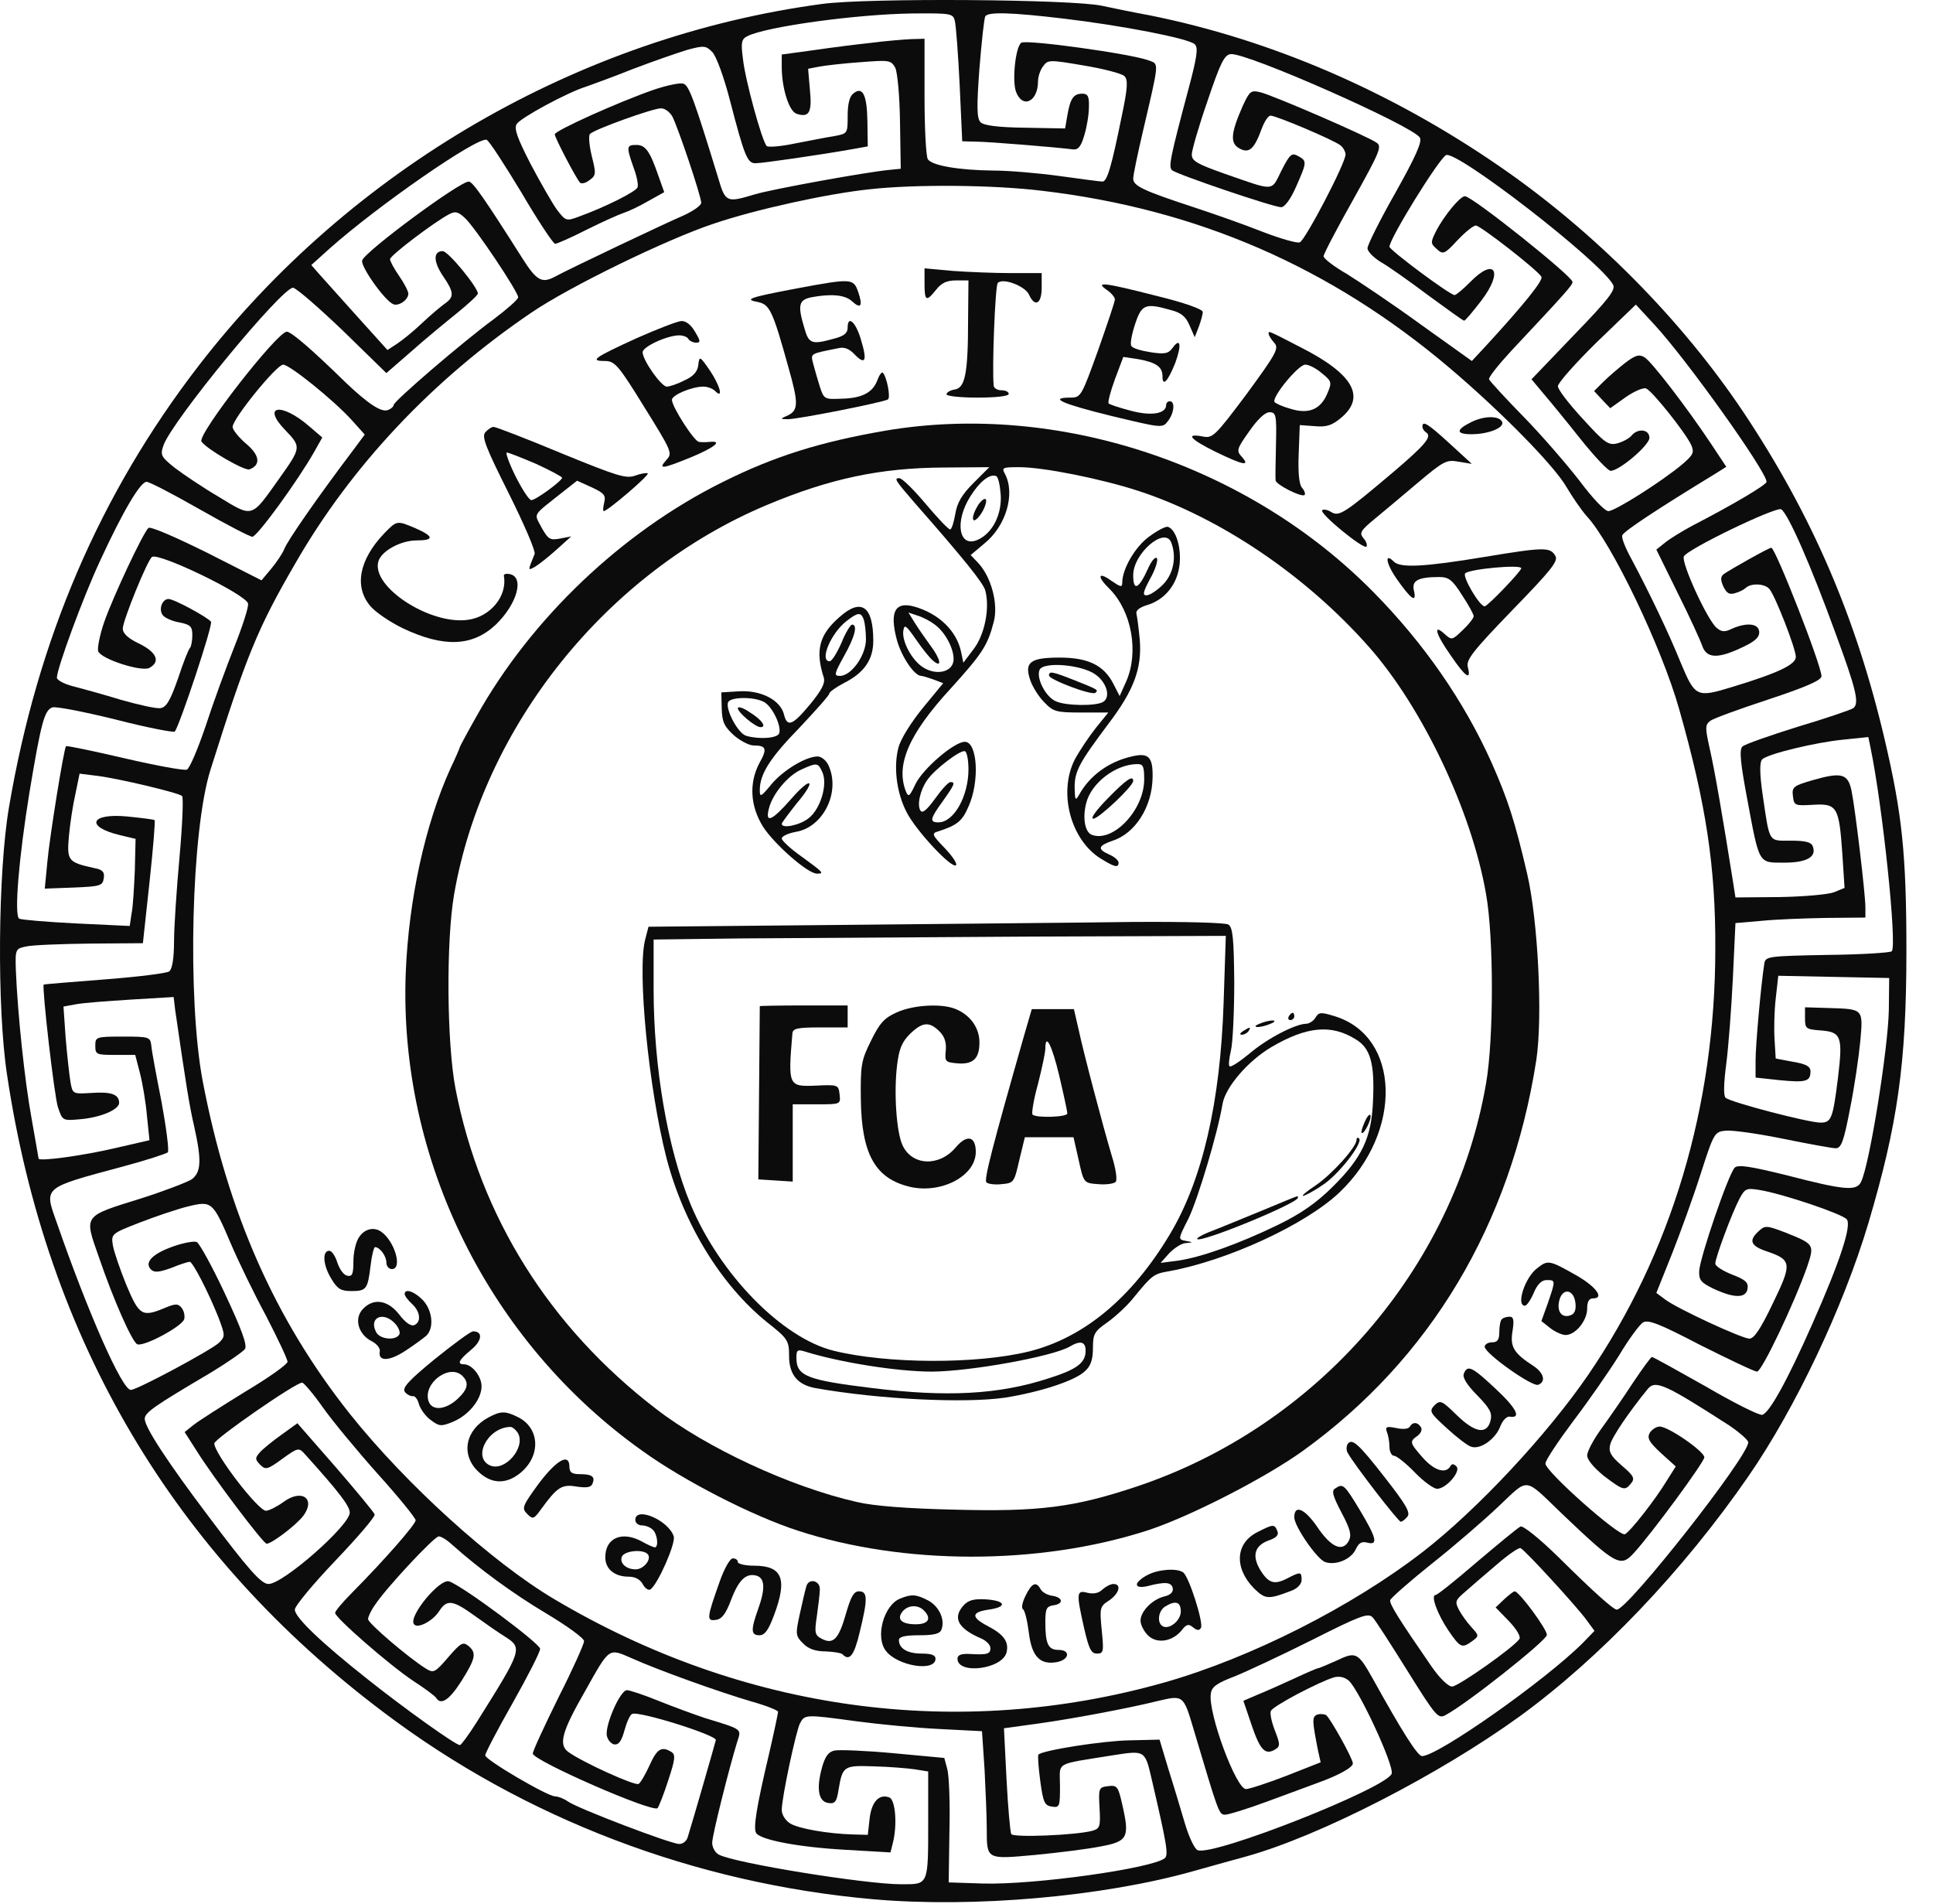 <svg width="66" height="65" viewBox="0 0 66 65" fill="none" xmlns="http://www.w3.org/2000/svg">
<path d="M28.067 0.135C19.767 1.248 11.967 5.773 6.792 12.473C3.417 16.848 1.279 21.811 0.304 27.573C-0.071 29.785 -0.108 34.423 0.242 36.698C1.592 45.723 5.917 53.048 13.092 58.448C17.904 62.086 23.729 64.298 29.817 64.835C33.242 65.135 37.654 64.748 40.754 63.873C41.379 63.698 42.179 63.473 42.554 63.373C45.067 62.673 49.129 60.586 51.879 58.598C54.629 56.598 57.479 53.611 59.704 50.386C61.292 48.086 62.929 44.648 63.792 41.761C64.792 38.386 65.092 36.323 65.092 32.448C65.092 29.148 64.942 27.773 64.354 25.261C63.367 21.048 61.854 17.561 59.529 14.073C57.404 10.898 54.429 7.898 51.192 5.673C47.454 3.098 43.367 1.348 39.254 0.523C38.704 0.423 37.979 0.273 37.629 0.198C36.604 -0.027 29.617 -0.077 28.067 0.135ZM32.604 0.723C32.642 0.885 32.717 1.873 32.767 2.91L32.854 4.823L33.304 4.835C33.754 4.835 36.154 5.035 36.617 5.098C36.804 5.123 36.904 5.023 37.017 4.635C37.104 4.36 37.179 3.923 37.179 3.66C37.192 3.285 37.142 3.198 36.954 3.198C36.654 3.198 36.542 3.36 36.442 3.948L36.367 4.385L35.004 4.36C34.079 4.348 33.592 4.285 33.479 4.173C33.354 4.035 33.342 3.685 33.442 2.335C33.517 1.41 33.604 0.61 33.642 0.56C33.729 0.398 34.529 0.423 36.317 0.635C38.317 0.873 40.579 1.31 40.792 1.51C40.917 1.623 40.879 1.923 40.567 3.085C39.954 5.385 39.892 5.698 40.017 5.81C40.167 5.948 43.479 7.073 43.742 7.073C43.867 7.073 44.067 6.798 44.254 6.373C44.629 5.523 44.629 5.498 44.317 5.323C44.104 5.21 44.042 5.26 43.754 5.823C43.392 6.548 43.554 6.535 41.792 5.923C40.879 5.598 40.692 5.498 40.692 5.273C40.692 5.135 40.929 4.31 41.229 3.448C41.667 2.148 41.804 1.873 42.017 1.848C42.529 1.773 48.242 4.298 48.479 4.698C48.567 4.835 48.329 5.36 47.642 6.585C47.117 7.51 46.692 8.36 46.692 8.473C46.692 8.585 46.892 8.785 47.129 8.935C47.379 9.073 48.104 9.585 48.754 10.073C49.404 10.548 49.954 10.948 49.992 10.948C50.029 10.948 50.292 10.636 50.579 10.261C51.342 9.26 51.042 8.76 50.192 9.635C49.954 9.873 49.717 10.073 49.667 10.073C49.504 10.073 47.442 8.535 47.442 8.423C47.442 8.148 49.079 5.498 49.367 5.298C49.692 5.085 54.654 8.923 55.079 9.723C55.167 9.898 54.917 10.223 53.742 11.435L52.292 12.948L52.679 13.411C52.904 13.673 53.479 14.373 53.954 14.973C54.442 15.585 54.904 16.073 54.992 16.073C55.292 16.073 56.317 15.198 56.317 14.948C56.317 14.648 55.917 14.611 55.704 14.873C55.617 14.973 55.404 15.085 55.217 15.136C54.917 15.21 54.792 15.123 54.042 14.298C53.579 13.798 53.192 13.298 53.192 13.185C53.192 13.073 53.792 12.398 54.517 11.685L55.854 10.398L56.479 11.073C57.592 12.273 60.317 16.098 60.317 16.448C60.317 16.548 59.204 17.21 57.779 17.948C57.454 18.123 57.042 18.373 56.867 18.511L56.554 18.761L57.292 20.261C57.704 21.085 58.067 21.886 58.117 22.035C58.254 22.46 58.617 22.498 59.379 22.148C59.892 21.923 60.067 21.773 60.067 21.585C60.067 21.285 59.654 21.235 59.142 21.46C58.892 21.585 58.779 21.573 58.617 21.436C58.304 21.186 57.404 19.223 57.492 18.998C57.579 18.761 60.642 17.285 60.817 17.386C61.054 17.535 61.829 19.298 62.679 21.636C63.379 23.535 63.492 24.011 63.279 24.173C63.192 24.235 62.342 24.523 61.379 24.811C60.417 25.11 59.567 25.41 59.492 25.485C59.379 25.598 59.429 26.061 59.654 27.261C60.079 29.535 60.029 29.448 60.929 29.448C61.692 29.448 62.042 29.248 61.892 28.886C61.842 28.748 61.642 28.698 61.142 28.698C60.367 28.698 60.429 28.798 60.179 27.098C60.079 26.398 60.079 26.011 60.167 25.923C60.354 25.735 62.017 25.335 62.954 25.248L63.792 25.16L63.867 25.523C64.279 27.511 64.779 32.285 64.592 32.473C64.542 32.523 63.554 32.586 62.392 32.598C60.392 32.636 60.279 32.648 60.242 32.886C60.129 33.586 59.942 35.673 59.942 36.198V36.785L60.754 36.873C61.654 36.961 61.817 36.923 61.817 36.573C61.817 36.41 61.679 36.323 61.229 36.248L60.629 36.136L60.592 35.511C60.567 35.16 60.579 34.535 60.629 34.098L60.717 33.31L62.604 33.348L64.504 33.386L64.492 34.473C64.467 35.81 63.829 39.785 63.542 40.348C63.392 40.66 62.992 40.636 61.067 40.136C59.754 39.81 59.342 39.748 59.229 39.861C59.017 40.073 58.042 42.923 58.017 43.386C58.004 43.698 58.079 43.785 58.492 43.986C59.204 44.323 59.617 44.323 59.667 43.998C59.704 43.773 59.592 43.685 59.142 43.511C58.829 43.386 58.567 43.223 58.567 43.136C58.567 42.935 59.129 41.423 59.392 40.923C59.579 40.573 59.629 40.548 60.079 40.623C60.854 40.748 62.892 41.435 63.054 41.623C63.229 41.823 62.842 43.023 61.879 45.198C61.017 47.148 60.404 48.248 60.167 48.298C60.067 48.323 59.192 47.886 58.229 47.323C57.254 46.773 56.442 46.323 56.404 46.323C56.367 46.323 56.067 46.736 55.742 47.223C55.417 47.723 54.929 48.423 54.667 48.785C54.404 49.148 54.192 49.548 54.192 49.685C54.192 49.836 54.429 50.111 54.767 50.386C55.429 50.886 55.479 50.898 55.692 50.636C55.829 50.473 55.779 50.373 55.379 50.035C54.992 49.698 54.917 49.56 54.979 49.31C55.042 49.048 55.642 48.173 56.254 47.423C56.517 47.098 56.829 47.236 59.042 48.66C59.392 48.898 59.692 49.16 59.692 49.236C59.692 49.723 55.579 54.948 55.204 54.948C55.092 54.948 54.454 54.386 53.229 53.173C52.567 52.523 52.004 52.073 51.917 52.111C51.829 52.148 51.167 52.698 50.442 53.31C49.717 53.935 49.079 54.448 49.017 54.448C48.842 54.448 49.067 55.086 49.454 55.66C49.867 56.261 49.917 56.273 50.267 56.023C50.504 55.848 50.504 55.836 50.242 55.548C50.092 55.386 49.904 55.123 49.817 54.961C49.667 54.673 49.692 54.623 50.029 54.336C50.242 54.148 50.717 53.736 51.104 53.41C51.492 53.073 51.854 52.823 51.917 52.848C52.067 52.91 53.854 54.861 54.167 55.298L54.442 55.673L54.042 56.086C52.754 57.373 49.092 59.948 48.554 59.948C48.404 59.948 47.879 59.123 46.854 57.273C46.367 56.41 46.292 56.373 45.642 56.685C45.329 56.823 45.042 56.948 45.004 56.948C44.967 56.948 44.592 57.111 44.167 57.31C43.729 57.511 43.167 57.761 42.917 57.861L42.454 58.06L42.742 58.91C43.029 59.748 43.204 59.935 43.554 59.711C43.717 59.611 43.704 59.523 43.529 59.073C43.417 58.785 43.354 58.486 43.392 58.41C43.442 58.248 45.017 57.423 45.542 57.261C45.729 57.211 45.904 57.248 46.054 57.373C46.417 57.711 47.604 60.273 47.517 60.548C47.354 61.035 41.442 63.373 40.892 63.16C40.792 63.123 40.592 62.711 40.454 62.236C40.317 61.773 40.067 60.935 39.892 60.386L39.592 59.386L38.567 59.41C37.679 59.423 35.592 59.748 35.454 59.898C35.429 59.923 35.454 60.323 35.517 60.785C35.617 61.535 35.667 61.636 35.917 61.673C36.179 61.711 36.192 61.673 36.192 60.973C36.192 60.123 35.967 60.248 37.979 59.923C39.104 59.748 39.092 59.736 39.329 60.761C39.842 62.973 39.904 63.323 39.767 63.435C39.329 63.785 35.304 64.348 33.567 64.298L32.392 64.26L32.417 62.511C32.442 61.548 32.404 60.586 32.342 60.386L32.242 60.011L30.492 59.848C29.542 59.761 28.629 59.723 28.479 59.761C28.279 59.81 28.167 59.973 28.067 60.336C27.867 61.06 27.942 61.498 28.279 61.548C28.504 61.586 28.567 61.511 28.629 61.111C28.767 60.285 28.804 60.261 29.829 60.298C30.342 60.31 30.967 60.361 31.229 60.398L31.692 60.473V62.111C31.692 64.385 31.717 64.323 30.767 64.323C29.554 64.323 25.067 63.598 24.542 63.31C24.417 63.248 24.317 63.06 24.317 62.91C24.317 62.648 24.892 60.373 25.167 59.473C25.317 59.011 25.379 59.048 24.067 58.648C23.692 58.523 22.979 58.261 22.479 58.06C21.992 57.861 21.504 57.698 21.404 57.698C21.179 57.698 20.667 58.861 20.717 59.236C20.742 59.386 20.854 59.523 20.967 59.548C21.117 59.573 21.217 59.448 21.317 59.086C21.392 58.81 21.504 58.548 21.579 58.511C21.767 58.386 24.442 59.223 24.442 59.398C24.442 59.423 23.667 62.123 23.479 62.723C23.442 62.848 23.317 62.948 23.192 62.948C22.904 62.948 19.729 61.736 19.392 61.498C19.254 61.398 19.054 61.323 18.954 61.323C18.692 61.323 16.567 60.073 16.567 59.923C16.567 59.848 16.992 59.035 17.504 58.136C18.017 57.223 18.442 56.398 18.442 56.285C18.442 56.111 15.829 54.16 15.342 53.986C15.029 53.861 13.954 55.16 14.129 55.435C14.229 55.623 14.779 55.348 15.004 54.986C15.267 54.586 15.467 54.623 16.229 55.173C16.592 55.435 17.042 55.748 17.229 55.861C17.854 56.261 17.842 56.298 16.279 58.785C16.004 59.223 15.742 59.573 15.704 59.573C15.554 59.573 13.792 58.31 12.567 57.336C10.967 56.073 10.067 55.211 10.067 54.948C10.067 54.823 10.692 54.073 11.454 53.273C12.217 52.473 12.817 51.773 12.792 51.698C12.779 51.636 12.167 50.898 11.454 50.073L10.154 48.586L9.617 48.973C9.317 49.185 8.979 49.461 8.879 49.573C8.704 49.773 8.704 49.81 8.879 49.998C9.067 50.185 9.129 50.173 9.642 49.798C10.179 49.41 10.204 49.41 10.417 49.648C11.567 50.923 11.942 51.41 11.942 51.636C11.942 52.073 9.667 54.073 9.167 54.073C8.917 54.073 8.467 53.56 7.117 51.761C5.729 49.923 4.942 48.723 4.942 48.435C4.942 48.223 5.242 48.011 7.192 46.861C7.767 46.511 8.292 46.148 8.367 46.048C8.442 45.91 8.254 45.386 7.679 44.16C7.242 43.223 6.804 42.435 6.717 42.398C6.629 42.361 6.267 42.423 5.917 42.548C5.204 42.798 4.917 43.098 5.154 43.336C5.267 43.448 5.429 43.435 5.842 43.285C6.142 43.16 6.429 43.073 6.479 43.073C6.579 43.073 7.104 44.086 7.454 44.961C7.692 45.586 7.692 45.623 7.479 45.836C7.217 46.086 4.679 47.448 4.467 47.448C4.167 47.448 3.004 44.81 1.929 41.711C1.504 40.511 1.454 40.56 4.192 39.823C4.979 39.611 5.679 39.386 5.729 39.336C5.779 39.285 5.679 38.511 5.517 37.623C5.342 36.736 5.179 35.873 5.167 35.698C5.129 35.398 5.104 35.386 4.192 35.386C3.279 35.386 3.254 35.398 3.254 35.698C3.254 35.998 3.292 36.011 3.929 36.011H4.617L4.779 36.636C4.867 36.973 4.979 37.636 5.017 38.086L5.104 38.923L3.967 39.185C2.854 39.448 1.317 39.66 1.317 39.548C1.317 39.523 1.204 38.91 1.079 38.185C0.842 36.898 0.604 34.623 0.542 33.136C0.517 32.398 0.529 32.386 0.892 32.31C1.092 32.261 2.067 32.223 3.067 32.211L4.879 32.198L5.104 30.123C5.229 28.973 5.304 28.023 5.279 27.998C5.254 27.973 4.842 27.923 4.354 27.873C3.079 27.748 2.892 28.223 4.104 28.511L4.629 28.636L4.604 29.698C4.579 30.285 4.542 30.948 4.492 31.186L4.429 31.61L2.592 31.523C1.592 31.473 0.717 31.398 0.654 31.36C0.479 31.248 0.642 29.298 1.004 27.061C1.404 24.66 1.517 24.235 1.792 24.148C1.904 24.11 2.879 24.298 3.942 24.561C5.004 24.835 5.917 25.011 5.967 24.973C6.117 24.811 7.279 21.335 7.204 21.223C7.092 21.073 5.942 20.448 5.754 20.448C5.529 20.448 5.404 20.823 5.567 21.011C5.642 21.098 5.892 21.21 6.129 21.248C6.504 21.323 6.567 21.386 6.567 21.686C6.567 21.873 6.529 22.061 6.492 22.11C6.442 22.148 6.254 22.623 6.079 23.16C5.817 23.91 5.679 24.148 5.479 24.173C5.342 24.198 4.729 24.061 4.117 23.886C3.504 23.698 2.767 23.498 2.479 23.423C2.179 23.348 1.942 23.21 1.942 23.136C1.942 22.823 2.829 20.41 3.404 19.173C4.192 17.46 4.792 16.448 5.004 16.448C5.104 16.448 5.917 16.873 6.817 17.386C7.717 17.898 8.529 18.323 8.617 18.323C8.779 18.323 10.179 16.398 10.729 15.423L11.004 14.935L10.567 14.56C9.604 13.723 8.917 13.835 9.742 14.685C10.292 15.261 10.292 15.273 9.517 16.36C8.567 17.698 8.642 17.673 7.467 16.96C6.917 16.636 6.229 16.173 5.954 15.96C5.504 15.598 5.467 15.536 5.579 15.21C5.867 14.373 9.617 9.823 10.004 9.823C10.104 9.823 10.854 10.473 11.692 11.273L13.192 12.736L14.042 11.998C14.504 11.585 15.204 11.011 15.592 10.698C15.979 10.386 16.304 10.085 16.317 10.023C16.317 9.81 15.304 8.573 15.117 8.573C14.792 8.573 14.792 8.923 15.117 9.41C15.504 9.973 15.517 10.136 15.192 10.361C15.054 10.46 14.692 10.761 14.404 11.036C14.117 11.31 13.729 11.623 13.554 11.736L13.229 11.948L12.192 10.798C11.617 10.161 11.029 9.498 10.892 9.348L10.629 9.048L11.254 8.485C12.879 7.035 16.304 4.66 16.617 4.773C16.704 4.81 17.229 5.623 17.804 6.573C18.367 7.535 18.892 8.323 18.954 8.323C19.017 8.323 19.504 8.11 20.042 7.835C20.567 7.573 21.129 7.323 21.279 7.273C21.442 7.223 21.817 7.048 22.117 6.873L22.679 6.56L22.492 6.035C22.192 5.16 22.042 4.948 21.729 4.948C21.392 4.948 21.379 4.998 21.629 5.71C21.742 6.01 21.804 6.31 21.767 6.398C21.704 6.548 20.654 7.073 19.792 7.385C19.329 7.56 19.317 7.548 19.017 7.16C18.854 6.935 18.454 6.235 18.117 5.598C17.667 4.723 17.542 4.385 17.642 4.235C17.767 4.023 19.392 3.148 20.004 2.96C20.217 2.885 20.942 2.623 21.629 2.348C22.317 2.085 23.154 1.798 23.479 1.698C24.042 1.548 24.104 1.56 24.317 1.773C24.454 1.91 24.717 2.623 24.929 3.448C25.417 5.323 25.517 5.573 25.792 5.573C26.029 5.573 28.017 5.285 29.067 5.098L29.629 4.998L29.617 4.16C29.604 3.235 29.454 2.923 29.129 3.198C29.004 3.298 28.942 3.56 28.942 3.96C28.942 4.56 28.942 4.56 28.479 4.648C28.217 4.685 27.617 4.81 27.142 4.898C26.667 4.998 26.229 5.035 26.179 4.985C26.017 4.823 25.442 2.723 25.367 2.01C25.292 1.448 25.317 1.335 25.517 1.235C26.154 0.91 29.242 0.485 31.142 0.46C32.492 0.448 32.542 0.46 32.604 0.723Z" fill="#0C0C0C"/>
<path d="M29.755 1.461C29.279 1.511 28.392 1.623 27.792 1.711L26.692 1.861V2.286C26.692 3.011 26.942 3.811 27.204 3.886C27.63 4.023 27.73 3.836 27.654 3.073L27.592 2.348L27.98 2.273C28.18 2.236 28.817 2.161 29.38 2.123C30.355 2.048 30.417 2.048 30.567 2.311C30.642 2.473 30.717 3.248 30.73 4.173L30.755 5.761L30.38 5.798C29.579 5.873 26.342 6.461 25.767 6.636C24.817 6.923 24.767 6.911 24.529 6.098C23.717 3.448 23.529 2.923 23.342 2.861C23.242 2.811 22.779 2.911 22.329 3.061C21.105 3.486 18.942 4.461 18.942 4.586C18.942 4.698 19.667 6.086 19.805 6.236C19.855 6.286 20.005 6.248 20.13 6.148C20.355 5.986 20.355 5.923 20.204 5.323C20.117 4.961 20.092 4.636 20.142 4.573C20.305 4.411 22.292 3.698 22.567 3.698C22.704 3.698 22.867 3.823 22.954 3.973C23.142 4.323 23.942 6.698 23.942 6.923C23.942 7.011 23.68 7.198 23.355 7.348C22.792 7.586 19.392 9.198 18.917 9.461C18.505 9.673 18.317 9.573 17.855 8.848C16.555 6.798 16.142 6.198 16.005 6.198C15.692 6.198 12.492 8.561 12.367 8.886C12.292 9.073 13.13 10.261 13.43 10.386C13.617 10.46 13.942 10.236 13.942 10.023C13.942 9.948 13.805 9.673 13.63 9.423C13.454 9.173 13.317 8.911 13.317 8.848C13.317 8.723 14.805 7.598 15.317 7.323C15.542 7.198 15.642 7.223 15.88 7.448C16.23 7.773 17.692 9.961 17.692 10.148C17.692 10.223 17.317 10.548 16.855 10.898C15.829 11.648 13.442 13.698 13.442 13.823C13.442 13.873 13.354 13.96 13.242 13.998C13.017 14.085 12.555 13.773 11.805 13.06C10.63 11.911 9.942 11.323 9.792 11.323C9.467 11.323 6.729 14.835 6.879 15.073C7.042 15.323 8.354 16.085 8.517 16.023C8.917 15.873 8.867 15.536 8.404 15.148C8.154 14.935 7.942 14.673 7.942 14.573C7.942 14.298 9.442 12.448 9.667 12.448C9.892 12.448 11.392 13.661 12.005 14.335L12.454 14.835L12.017 15.423C10.892 16.91 9.792 18.485 9.704 18.748C9.642 18.898 9.442 19.198 9.254 19.423L8.929 19.811L7.054 18.86C5.967 18.323 5.129 17.96 5.067 18.023C4.867 18.223 3.867 20.36 3.567 21.21C3.404 21.673 3.317 22.136 3.354 22.235C3.454 22.498 4.842 22.948 5.104 22.798C5.492 22.585 5.342 22.261 4.754 21.973C4.379 21.798 4.192 21.623 4.192 21.46C4.192 21.186 5.042 19.098 5.192 19.011C5.429 18.86 8.367 20.273 8.467 20.598C8.504 20.686 8.292 21.348 8.004 22.073C7.717 22.798 7.267 24.023 7.017 24.798C6.754 25.573 6.467 26.248 6.379 26.273C6.292 26.311 5.329 26.136 4.254 25.886C3.179 25.636 2.279 25.448 2.254 25.473C2.179 25.561 1.692 28.585 1.617 29.423L1.529 30.335L2.517 30.298C3.429 30.261 3.504 30.235 3.542 29.985C3.579 29.773 3.504 29.686 3.229 29.636C2.317 29.436 2.279 29.386 2.354 28.535C2.392 28.11 2.492 27.46 2.579 27.085L2.717 26.41L3.317 26.485C4.042 26.573 6.092 27.061 6.217 27.173C6.267 27.223 6.229 28.16 6.129 29.261C6.029 30.36 5.942 31.66 5.942 32.148C5.942 32.711 5.879 33.086 5.779 33.16C5.704 33.223 4.704 33.348 3.567 33.435C2.429 33.523 1.504 33.598 1.492 33.611C1.429 33.711 1.854 37.435 1.979 37.798C2.129 38.248 2.142 38.261 2.692 38.211C3.404 38.16 4.067 37.886 4.067 37.648C4.067 37.361 3.804 37.261 3.117 37.31C2.479 37.348 2.479 37.348 2.404 36.923C2.367 36.698 2.292 36.023 2.242 35.435L2.167 34.361L2.579 34.285C2.817 34.236 3.667 34.173 4.467 34.123L5.929 34.035L5.979 34.461C6.354 37.048 6.467 37.748 6.629 38.448C6.892 39.623 6.867 40.023 6.542 40.261C6.379 40.361 5.604 40.66 4.817 40.91C2.817 41.535 2.867 41.461 3.379 42.923C3.879 44.386 4.492 45.761 4.679 45.886C4.879 45.998 6.242 45.273 6.292 45.023C6.317 44.898 6.279 44.736 6.192 44.636C6.079 44.498 5.992 44.498 5.629 44.648C4.854 44.973 4.754 44.91 4.317 43.873C4.104 43.348 3.892 42.736 3.854 42.511C3.792 42.123 3.804 42.111 4.767 41.736C5.317 41.523 6.054 41.273 6.417 41.185C7.229 40.986 7.267 41.011 7.879 42.448C8.129 43.035 8.667 44.148 9.079 44.91C9.479 45.685 9.817 46.398 9.817 46.486C9.817 46.573 9.167 47.035 8.367 47.511C7.579 47.998 6.792 48.498 6.617 48.636L6.304 48.886L6.704 49.511C7.279 50.435 8.992 52.698 9.104 52.698C9.279 52.698 10.117 52.06 10.354 51.748C10.792 51.16 10.305 50.81 9.679 51.273C9.454 51.435 9.179 51.573 9.079 51.573C8.804 51.56 7.317 49.623 7.317 49.273C7.317 49.123 10.092 47.198 10.317 47.198C10.367 47.198 10.692 47.573 11.017 48.035C11.342 48.498 12.192 49.523 12.905 50.323C13.617 51.111 14.192 51.823 14.192 51.898C14.192 52.035 13.142 53.236 12.042 54.348C11.704 54.685 11.442 54.998 11.442 55.06C11.442 55.223 13.305 56.848 14.117 57.386C14.505 57.636 14.854 57.898 14.892 57.961C15.055 58.223 15.342 58.035 15.755 57.386C16.242 56.611 16.279 56.423 15.992 56.185C15.805 56.035 15.729 56.086 15.305 56.573C14.854 57.098 14.805 57.123 14.542 56.961C13.942 56.586 12.567 55.41 12.567 55.273C12.567 55.198 12.667 54.973 12.805 54.785C13.18 54.211 14.829 52.448 14.979 52.448C15.067 52.448 15.267 52.573 15.442 52.736C16.367 53.56 17.492 54.386 18.642 55.073C19.355 55.498 19.942 55.923 19.942 56.023C19.942 56.123 19.555 56.986 19.067 57.948C18.592 58.91 18.192 59.773 18.192 59.861C18.192 60.098 22.305 61.898 22.454 61.723C22.492 61.673 22.667 61.248 22.817 60.773C23.055 60.06 23.067 59.898 22.93 59.81C22.592 59.598 22.43 59.698 22.18 60.261C22.042 60.56 21.88 60.848 21.805 60.898C21.68 60.973 19.842 60.136 19.392 59.798C19.067 59.548 19.192 59.098 19.967 57.748C20.829 56.211 20.767 56.261 21.579 56.611C22.467 57.011 24.517 57.748 25.667 58.086C26.154 58.223 26.567 58.386 26.567 58.435C26.567 58.473 26.43 59.136 26.255 59.886C25.817 61.736 25.717 62.41 25.817 62.573C25.967 62.81 27.279 63.06 28.892 63.148L30.404 63.236L30.48 62.935C30.642 62.323 30.579 61.448 30.367 61.361C30.017 61.223 29.755 61.511 29.692 62.086L29.63 62.636L29.13 62.623C28.255 62.598 27.267 62.423 26.98 62.248C26.817 62.148 26.692 61.948 26.692 61.785C26.692 61.361 27.18 59.086 27.317 58.823C27.48 58.523 27.505 58.523 29.255 58.761C30.005 58.861 31.279 58.986 32.08 59.023L33.529 59.098L33.617 60.41C33.654 61.148 33.692 62.048 33.692 62.435C33.692 63.486 33.679 63.473 35.33 63.323C36.117 63.248 37.117 63.123 37.567 63.035C38.505 62.861 38.58 62.736 38.317 61.598C38.179 60.986 38.142 60.935 37.842 60.973C37.517 61.011 37.505 61.035 37.542 61.711C37.58 62.361 37.554 62.423 37.292 62.498C36.742 62.648 34.605 62.736 34.529 62.611C34.492 62.548 34.417 61.711 34.367 60.748L34.279 58.998L35.455 58.836C36.63 58.673 38.554 58.31 39.505 58.073C40.404 57.861 40.404 57.848 40.755 59.035C41.605 61.886 41.617 61.948 41.83 61.948C41.942 61.948 42.592 61.748 43.267 61.498C43.955 61.248 44.717 60.961 44.992 60.861C45.692 60.611 46.192 60.336 46.192 60.198C46.192 60.035 45.417 58.648 45.279 58.548C45.205 58.511 45.067 58.498 44.967 58.535C44.792 58.611 44.804 58.748 45.005 59.773L45.092 60.16L43.917 60.623C43.267 60.873 42.654 61.073 42.542 61.073C42.205 61.073 41.242 58.473 41.342 57.823C41.367 57.586 41.542 57.461 42.13 57.236C42.542 57.073 43.742 56.511 44.792 55.986C46.429 55.16 46.717 55.048 46.867 55.211C46.955 55.298 47.492 56.136 48.054 57.035C49.029 58.598 49.105 58.685 49.355 58.548C50.054 58.185 52.817 55.998 52.817 55.81C52.817 55.611 51.867 54.323 51.717 54.323C51.679 54.323 51.517 54.448 51.355 54.598L51.067 54.873L51.517 55.336C51.779 55.611 51.929 55.861 51.88 55.948C51.705 56.223 49.792 57.573 49.58 57.573C49.442 57.573 49.142 57.273 48.867 56.873C47.73 55.223 47.442 54.761 47.467 54.623C47.492 54.548 48.13 53.986 48.88 53.386C49.642 52.785 50.667 51.898 51.167 51.423C52.217 50.435 52.017 50.41 53.317 51.66C55.179 53.435 55.33 53.511 55.779 53.023C56.38 52.373 58.192 49.91 58.192 49.748C58.192 49.548 56.967 48.698 56.667 48.698C56.554 48.698 56.404 48.798 56.33 48.91C56.23 49.098 56.304 49.223 56.705 49.598L57.217 50.06L56.917 50.535C56.517 51.198 55.654 52.298 55.48 52.373C55.279 52.461 52.755 50.223 52.767 49.961C52.767 49.848 53.205 49.198 53.717 48.511C54.242 47.823 54.942 46.81 55.279 46.273C55.605 45.723 55.98 45.223 56.092 45.148C56.267 45.035 56.654 45.185 58.067 45.923C59.042 46.41 59.904 46.823 59.992 46.823C60.154 46.823 61.255 44.511 61.705 43.236C61.955 42.486 61.955 42.473 60.955 42.073C60.33 41.836 60.267 41.823 60.054 42.023C59.692 42.348 59.767 42.535 60.342 42.723C61.179 43.011 61.192 43.136 60.529 44.498C60.117 45.361 59.892 45.698 59.73 45.698C59.455 45.685 57.267 44.673 56.855 44.361L56.554 44.136L57.08 42.823C57.367 42.098 57.817 40.861 58.067 40.073C58.517 38.673 58.542 38.636 58.917 38.598C59.13 38.573 60.017 38.698 60.88 38.873C61.742 39.048 62.554 39.198 62.679 39.198C62.867 39.198 62.955 38.961 63.167 37.848C63.317 37.111 63.467 36.073 63.517 35.548C63.617 34.423 63.63 34.448 62.417 34.41L61.63 34.386V34.761C61.63 35.111 61.667 35.136 62.13 35.173C62.867 35.223 62.929 35.361 62.755 36.798C62.58 38.198 62.529 38.323 62.154 38.323C61.755 38.323 59.067 37.623 58.917 37.473C58.842 37.398 58.855 36.973 58.942 36.31C59.017 35.736 59.117 34.41 59.167 33.386L59.255 31.511L60.13 31.436C60.617 31.386 61.605 31.348 62.355 31.335L63.692 31.323V30.973C63.692 30.523 63.342 27.585 63.217 26.985C63.092 26.41 62.88 26.348 61.88 26.636C61.23 26.823 61.179 26.873 61.217 27.173C61.255 27.498 61.279 27.511 61.904 27.473C62.73 27.423 62.792 27.548 62.904 29.136L62.98 30.311L62.617 30.46C62.417 30.535 61.58 30.61 60.755 30.623L59.255 30.636L59.167 30.073C58.83 27.948 58.542 26.273 58.38 25.573C58.217 24.835 58.217 24.748 58.392 24.61C58.505 24.523 59.404 24.198 60.392 23.873C61.642 23.46 62.192 23.223 62.192 23.085C62.192 22.71 60.617 18.698 60.48 18.698C60.392 18.698 59.067 19.448 58.855 19.598C58.742 19.686 58.742 19.798 58.842 20.023C58.955 20.248 59.042 20.311 59.242 20.248C59.392 20.21 59.554 20.123 59.617 20.061C59.804 19.898 60.267 19.923 60.417 20.11C60.617 20.348 61.317 22.148 61.317 22.423C61.317 22.686 60.717 22.973 59.154 23.448C57.929 23.823 57.88 23.798 57.392 22.636C56.967 21.585 56.304 20.21 55.705 19.085C55.505 18.723 55.355 18.36 55.392 18.273C55.442 18.136 56.554 17.398 58.605 16.148L58.942 15.935L58.429 15.161C57.58 13.886 56.404 12.361 56.154 12.198C55.967 12.085 55.842 12.123 55.492 12.386C55.255 12.573 54.917 12.861 54.742 13.036L54.429 13.348L54.705 13.648L54.98 13.935L55.505 13.56C55.792 13.361 56.105 13.223 56.205 13.261C56.417 13.348 57.542 14.761 57.742 15.185C57.855 15.448 57.817 15.523 57.442 15.848C56.742 16.436 55.142 17.448 54.917 17.448C54.792 17.448 54.367 16.998 53.929 16.41C53.492 15.848 52.642 14.861 52.017 14.223C51.392 13.585 50.867 13.011 50.842 12.948C50.817 12.886 51.154 12.46 51.592 11.986C53.467 9.986 53.692 9.736 53.692 9.623C53.679 9.423 50.267 6.698 50.017 6.698C49.855 6.698 49.304 7.361 49.029 7.898C48.842 8.273 48.842 8.311 49.054 8.498C49.267 8.698 49.317 8.686 49.767 8.198C50.029 7.923 50.304 7.698 50.392 7.698C50.542 7.698 52.492 9.211 52.63 9.448C52.705 9.561 52.029 10.398 50.755 11.786L50.255 12.323L48.505 11.073C47.542 10.373 46.404 9.611 45.98 9.348C45.542 9.098 45.192 8.823 45.192 8.748C45.192 8.673 45.642 7.811 46.205 6.811C47.105 5.198 47.192 4.998 47.005 4.873C46.717 4.661 43.455 3.248 43.029 3.148C42.705 3.073 42.667 3.111 42.429 3.623C42.017 4.561 41.992 4.898 42.33 5.073C42.654 5.248 42.83 5.086 43.092 4.361C43.179 4.136 43.304 3.948 43.38 3.948C43.58 3.948 45.554 4.786 45.767 4.961C45.867 5.036 45.942 5.186 45.942 5.273C45.942 5.573 44.567 8.198 44.38 8.273C44.292 8.311 43.717 8.148 43.105 7.911C42.505 7.673 41.442 7.298 40.755 7.073C39.042 6.511 38.692 6.348 38.692 6.098C38.692 5.973 38.842 5.261 39.017 4.511C39.592 2.048 39.58 2.198 39.217 2.061C38.617 1.836 35.017 1.336 34.867 1.461C34.667 1.623 34.554 2.773 34.692 3.136C34.917 3.723 35.442 3.473 35.442 2.773C35.442 2.623 35.517 2.386 35.617 2.261C35.779 2.036 35.83 2.036 37.005 2.236C37.679 2.348 38.304 2.511 38.392 2.598C38.517 2.723 38.505 2.998 38.304 3.948C37.955 5.673 37.804 6.198 37.642 6.198C37.567 6.198 36.917 6.111 36.192 6.011C35.467 5.911 34.455 5.823 33.942 5.823C32.717 5.811 31.817 5.648 31.68 5.436C31.617 5.336 31.567 4.373 31.567 3.286V1.323L31.105 1.336C30.842 1.348 30.242 1.398 29.755 1.461ZM35.567 6.511C40.88 7.136 45.417 9.111 49.48 12.548C51.279 14.073 53.08 15.911 53.492 16.636C53.692 16.973 53.992 17.41 54.167 17.61C55.029 18.523 56.742 22.11 57.33 24.198C58.255 27.448 58.58 29.61 58.567 32.386C58.567 37.785 57.067 42.785 54.217 46.948C52.817 48.986 50.442 51.535 48.567 52.986C46.154 54.848 42.705 56.598 39.755 57.435C32.717 59.423 25.38 58.423 18.917 54.586C16.792 53.323 13.854 50.66 11.942 48.261C9.392 45.048 7.779 41.41 6.917 36.886C6.392 34.073 6.529 28.335 7.192 26.261C8.417 22.373 8.804 21.436 10.067 19.261C11.979 15.923 14.767 12.96 18.142 10.673C19.442 9.786 22.755 8.173 24.367 7.636C25.805 7.148 28.255 6.611 29.692 6.461C31.255 6.286 33.917 6.311 35.567 6.511Z" fill="#0C0C0C"/>
<path d="M31.567 9.685C31.567 10.286 31.629 10.31 31.967 9.886C32.142 9.661 32.329 9.573 32.642 9.573H33.067L33.054 10.911C33.054 12.748 32.954 13.248 32.592 13.298C32.442 13.323 32.317 13.398 32.317 13.46C32.317 13.523 32.792 13.573 33.379 13.573C34.004 13.573 34.442 13.523 34.442 13.448C34.442 13.373 34.329 13.323 34.192 13.323C34.054 13.323 33.929 13.248 33.929 13.161C33.867 12.611 33.979 9.748 34.067 9.661C34.229 9.473 34.992 9.761 35.129 10.048C35.329 10.498 35.567 10.386 35.567 9.823V9.323H34.529C33.954 9.323 33.054 9.286 32.529 9.248L31.567 9.161V9.685Z" fill="#0C0C0C"/>
<path d="M27.192 9.848C25.542 10.161 25.404 10.223 25.879 10.31C26.279 10.398 26.379 10.585 26.929 12.573C27.267 13.761 27.254 13.998 26.917 14.173C26.629 14.298 26.629 14.31 26.892 14.31C27.192 14.323 30.154 13.736 30.317 13.636C30.417 13.573 30.279 12.861 30.142 12.723C30.104 12.685 30.017 12.81 29.954 12.986C29.792 13.411 29.417 13.598 28.717 13.611C28.154 13.636 28.129 13.623 27.992 13.198C27.917 12.96 27.817 12.611 27.767 12.423C27.679 12.06 27.629 12.085 28.629 11.886C28.829 11.835 29.004 11.911 29.179 12.098C29.542 12.473 29.617 12.323 29.404 11.623C29.229 10.998 28.942 10.736 28.942 11.185C28.942 11.373 28.817 11.473 28.479 11.56C27.717 11.773 27.617 11.736 27.467 11.21C27.229 10.423 27.267 10.236 27.704 10.148C28.367 10.023 28.854 10.06 29.092 10.286C29.392 10.56 29.467 10.448 29.304 9.973C29.142 9.498 29.079 9.498 27.192 9.848Z" fill="#0C0C0C"/>
<path d="M37.792 9.898C37.942 9.998 38.067 10.148 38.067 10.223C38.067 10.298 37.804 11.073 37.492 11.96C36.929 13.523 36.904 13.573 36.554 13.573C35.779 13.573 36.267 13.786 37.942 14.198C39.667 14.611 39.692 14.623 39.879 14.373C40.092 14.098 40.129 13.698 39.942 13.698C39.879 13.698 39.817 13.748 39.817 13.823C39.817 14.123 39.317 14.21 38.617 14.023C38.229 13.923 37.892 13.81 37.854 13.773C37.817 13.736 37.917 13.361 38.067 12.948L38.354 12.185L38.867 12.261C39.479 12.373 39.692 12.523 39.692 12.848C39.692 13.223 39.879 13.011 40.129 12.386C40.354 11.773 40.304 11.498 40.029 11.886C39.892 12.073 39.754 12.098 39.279 12.023C38.954 11.973 38.667 11.886 38.629 11.81C38.579 11.748 38.642 11.411 38.754 11.073C38.979 10.386 39.104 10.335 39.979 10.585C40.329 10.673 40.492 10.81 40.617 11.111L40.792 11.511L40.929 11.161C41.004 10.96 41.067 10.736 41.067 10.648C41.067 10.56 40.454 10.335 39.479 10.098C37.667 9.635 37.379 9.61 37.792 9.898Z" fill="#0C0C0C"/>
<path d="M21.73 11.548C20.279 12.21 20.13 12.323 20.642 12.323C20.992 12.323 21.105 12.448 21.992 13.886C22.942 15.411 22.967 15.473 22.755 15.698C22.454 16.035 22.605 16.011 23.592 15.611C24.404 15.273 24.692 15.036 24.23 15.085C24.105 15.098 23.942 15.098 23.867 15.085C23.704 15.073 22.942 13.886 22.942 13.648C22.942 13.486 23.617 13.198 24.017 13.198C24.154 13.198 24.329 13.261 24.417 13.348C24.717 13.648 24.579 13.148 24.23 12.636C23.892 12.148 23.88 12.148 23.842 12.46C23.817 12.685 23.68 12.848 23.367 12.986C23.13 13.111 22.855 13.198 22.767 13.198C22.579 13.198 21.942 12.298 21.942 12.023C21.942 11.835 22.779 11.448 23.192 11.448C23.317 11.448 23.467 11.498 23.505 11.573C23.542 11.636 23.667 11.698 23.767 11.698C23.93 11.698 23.917 11.636 23.73 11.323C23.592 11.085 23.417 10.948 23.255 10.96C23.117 10.973 22.43 11.236 21.73 11.548Z" fill="#0C0C0C"/>
<path d="M43.317 11.398C43.317 11.448 43.404 11.585 43.504 11.698C43.679 11.886 43.592 12.048 42.567 13.448C41.479 14.898 41.404 14.973 41.054 14.898C40.454 14.786 40.642 14.998 41.504 15.423C42.429 15.873 42.704 15.935 42.404 15.598C42.204 15.386 42.229 15.323 42.654 14.723C42.929 14.323 43.192 14.073 43.342 14.073C43.567 14.073 43.592 14.161 43.567 15.161C43.554 15.773 43.542 16.323 43.554 16.398C43.567 16.548 44.442 16.985 44.542 16.898C44.579 16.86 44.542 16.748 44.454 16.648C44.354 16.535 44.317 16.11 44.342 15.498L44.379 14.511L44.892 14.548C45.292 14.585 45.479 14.523 45.792 14.261C46.642 13.548 46.204 12.773 44.442 11.873C43.254 11.261 43.317 11.286 43.317 11.398ZM45.142 12.748C45.467 13.011 45.479 13.06 45.329 13.411C45.104 13.973 44.692 14.148 44.079 13.96C43.804 13.886 43.554 13.773 43.517 13.723C43.417 13.56 44.329 12.448 44.567 12.448C44.704 12.448 44.954 12.585 45.142 12.748Z" fill="#0C0C0C"/>
<path d="M50.23 14.411C49.705 14.673 49.705 14.823 50.242 14.823C50.804 14.823 51.355 14.611 51.292 14.411C51.205 14.185 50.679 14.185 50.23 14.411Z" fill="#0C0C0C"/>
<path d="M30.254 14.698C28.004 15.085 26.442 15.573 24.667 16.46C21.242 18.16 18.142 21.11 16.279 24.436C15.954 25.011 15.692 25.498 15.692 25.523C15.692 25.548 15.554 25.873 15.379 26.235C14.517 28.136 13.954 30.71 13.854 33.198C13.604 39.573 16.692 45.81 21.942 49.535C23.367 50.56 25.692 51.748 27.229 52.248C30.854 53.435 35.454 53.435 39.129 52.261C40.554 51.81 43.192 50.461 44.492 49.523C48.842 46.386 51.579 41.798 52.454 36.198C52.679 34.723 52.517 31.436 52.142 29.823C51.717 28.011 51.492 27.311 50.929 26.035C49.992 23.948 48.629 21.973 46.904 20.223C42.617 15.861 36.129 13.71 30.254 14.698ZM33.242 16.485C32.842 16.886 32.679 17.16 32.617 17.548C32.567 17.835 32.492 18.073 32.442 18.073C32.379 18.073 32.017 17.686 31.604 17.198C31.204 16.723 30.804 16.323 30.704 16.323C30.517 16.323 30.567 16.398 31.204 17.136C32.917 19.085 33.579 19.91 33.642 20.16C33.804 20.773 33.617 21.673 33.242 22.16L32.892 22.623L32.817 22.261C32.667 21.535 32.054 20.948 31.229 20.71C30.567 20.523 30.367 20.873 30.617 21.823C30.767 22.398 31.217 23.073 31.454 23.073C31.504 23.073 31.704 23.136 31.879 23.198L32.204 23.323L31.504 24.173C31.117 24.648 30.754 25.223 30.679 25.511C30.504 26.16 30.604 27.048 30.954 27.723C31.267 28.348 32.504 29.673 32.642 29.535C32.692 29.485 32.517 29.223 32.254 28.948C31.829 28.511 31.804 28.448 32.017 28.386C32.679 28.173 32.854 28.035 33.067 27.535C33.454 26.686 33.379 25.323 32.942 25.323C32.579 25.323 31.504 26.248 31.254 26.773C31.054 27.198 31.017 27.223 30.929 27.011C30.579 26.11 31.029 25.061 32.454 23.511C33.529 22.323 33.717 22.048 33.929 21.235C34.092 20.636 33.854 19.71 33.404 19.223L33.142 18.948L33.617 18.548C34.354 17.948 34.667 16.86 34.317 16.186C34.192 15.96 34.229 15.948 34.804 15.948C35.629 15.948 37.617 16.348 38.879 16.761C41.667 17.673 44.592 19.648 46.742 22.085C48.567 24.148 50.254 27.698 50.742 30.535C51.004 32.023 51.004 35.448 50.742 36.973C49.654 43.298 44.979 48.685 38.804 50.748C36.667 51.461 35.467 51.611 32.592 51.535C30.979 51.498 29.829 51.41 29.254 51.273C26.992 50.761 24.117 49.423 22.404 48.098C18.754 45.298 16.404 41.535 15.554 37.173C15.254 35.611 15.229 32.136 15.504 30.535C16.504 24.773 20.729 19.523 26.192 17.235C28.342 16.335 30.054 15.973 32.204 15.96L33.779 15.948L33.242 16.485ZM34.167 16.873C34.217 17.548 33.892 18.198 33.392 18.423C32.742 18.723 32.579 17.823 33.129 16.948C33.442 16.448 33.779 16.173 34.004 16.248C34.079 16.261 34.142 16.548 34.167 16.873ZM31.904 21.311C32.292 21.585 32.604 22.21 32.554 22.573C32.492 22.96 31.942 23.061 31.504 22.773C31.129 22.523 30.792 21.898 30.842 21.535C30.879 21.298 30.929 21.335 31.279 21.835C31.492 22.148 31.754 22.473 31.867 22.561C32.179 22.823 32.117 22.498 31.767 22.035C31.604 21.811 31.367 21.473 31.242 21.273L31.017 20.91L31.317 21.011C31.492 21.061 31.754 21.198 31.904 21.311ZM33.067 26.261C33.067 27.186 32.567 28.073 32.042 28.073C31.729 28.073 31.754 27.948 32.192 27.348C32.592 26.785 32.629 26.698 32.454 26.698C32.379 26.698 32.154 26.948 31.929 27.261C31.642 27.66 31.492 27.773 31.429 27.673C31.304 27.485 31.417 26.973 31.654 26.636C31.892 26.273 32.829 25.561 32.954 25.648C33.017 25.686 33.067 25.96 33.067 26.261Z" fill="#0C0C0C"/>
<path d="M39.229 18.323C38.754 18.673 38.317 19.423 38.317 19.898C38.317 20.061 38.254 20.035 37.942 19.823C37.492 19.498 37.442 19.673 37.879 20.098C38.642 20.86 38.892 22.261 38.454 23.261L38.229 23.761L38.017 23.348C37.692 22.71 37.154 22.448 36.179 22.448C35.167 22.448 34.967 22.61 35.179 23.223C35.254 23.448 35.467 23.785 35.654 23.973C35.967 24.298 36.067 24.323 36.917 24.323H37.842L37.417 24.848C37.179 25.148 36.854 25.636 36.692 25.936C36.129 27.061 36.554 28.686 37.604 29.323C38.054 29.598 38.192 29.636 38.192 29.448C38.192 29.373 38.054 29.248 37.879 29.173C37.454 28.985 37.492 28.873 37.992 28.698C38.767 28.448 39.342 27.535 39.354 26.535C39.367 25.835 39.217 25.686 38.642 25.823C37.867 25.998 37.204 26.473 36.842 27.136C36.717 27.348 36.704 27.323 36.692 26.886C36.692 26.323 36.842 26.048 37.854 24.698C38.717 23.561 38.992 22.811 38.917 21.848C38.879 21.448 38.829 21.061 38.804 20.96C38.767 20.848 38.904 20.735 39.154 20.66C39.792 20.473 40.217 19.923 40.279 19.235C40.329 18.648 40.142 18.073 39.879 17.985C39.804 17.96 39.517 18.11 39.229 18.323ZM39.992 18.523C40.179 19.011 40.067 19.598 39.704 19.96C39.504 20.16 39.254 20.323 39.142 20.323C39.004 20.323 39.029 20.21 39.267 19.761C39.442 19.46 39.542 19.136 39.504 19.061C39.454 18.985 39.317 19.136 39.192 19.423C38.879 20.11 38.692 20.198 38.692 19.636C38.692 18.886 39.779 17.96 39.992 18.523ZM37.417 23.035C37.792 23.311 37.929 23.798 37.667 23.96C37.429 24.11 36.379 24.098 36.042 23.936C35.704 23.785 35.379 23.16 35.492 22.873C35.604 22.573 36.954 22.686 37.417 23.035ZM39.067 26.61C39.067 27.648 38.004 28.773 37.279 28.498C37.042 28.41 36.954 27.91 37.092 27.398C37.267 26.735 38.067 26.11 38.792 26.085C39.029 26.073 39.067 26.136 39.067 26.61Z" fill="#0C0C0C"/>
<path d="M35.817 23.061C35.817 23.198 37.304 23.761 37.404 23.648C37.504 23.548 37.504 23.548 36.692 23.223C35.929 22.923 35.817 22.898 35.817 23.061Z" fill="#0C0C0C"/>
<path d="M37.817 27.261C37.429 27.66 37.217 27.948 37.33 27.948C37.517 27.948 38.692 26.835 38.692 26.66C38.692 26.448 38.455 26.61 37.817 27.261Z" fill="#0C0C0C"/>
<path d="M28.654 21.073C27.967 21.673 27.829 22.21 28.129 23.136C28.179 23.323 28.054 23.561 27.667 24.035C27.054 24.773 26.879 24.835 26.767 24.386C26.642 23.898 25.992 23.561 25.254 23.598L24.629 23.636L24.642 24.186C24.654 24.648 24.729 24.798 25.054 25.098C25.267 25.285 25.579 25.448 25.729 25.448C26.167 25.448 26.204 25.561 25.929 26.048C25.567 26.735 25.617 27.523 26.054 28.223C26.442 28.823 27.579 29.823 27.892 29.823C28.154 29.823 28.117 29.785 27.379 29.248C27.004 28.985 26.692 28.698 26.692 28.623C26.692 28.548 26.904 28.448 27.167 28.398C28.104 28.248 28.704 27.048 28.292 26.136C28.217 25.96 28.042 25.823 27.917 25.823C27.517 25.823 26.729 26.298 26.329 26.785C25.979 27.21 25.942 27.223 25.942 26.973C25.942 26.423 26.292 25.873 27.304 24.835C27.854 24.248 28.317 23.735 28.317 23.673C28.317 23.623 28.542 23.46 28.804 23.323C29.504 22.973 29.817 22.523 29.817 21.873C29.817 20.686 29.404 20.398 28.654 21.073ZM29.492 21.148C29.529 21.261 29.567 21.561 29.567 21.823C29.567 22.373 29.067 23.073 28.679 23.073C28.467 23.073 28.479 23.011 28.817 22.398C29.192 21.735 29.292 21.323 29.092 21.323C29.042 21.323 28.867 21.598 28.729 21.948C28.579 22.285 28.404 22.573 28.329 22.573C27.967 22.573 28.367 21.623 28.892 21.21C29.292 20.898 29.392 20.886 29.492 21.148ZM26.079 23.96C26.367 24.11 26.692 24.785 26.604 25.035C26.542 25.198 25.954 25.248 25.492 25.123C25.192 25.048 24.742 24.173 24.867 23.96C24.979 23.785 25.754 23.785 26.079 23.96ZM28.079 26.36C28.267 26.773 28.017 27.623 27.604 27.936C27.304 28.173 26.692 28.298 26.692 28.123C26.692 28.085 26.929 27.773 27.204 27.423C27.904 26.598 27.704 26.473 26.992 27.298C26.354 28.023 26.117 28.123 26.254 27.598C26.379 27.098 26.904 26.473 27.354 26.273C27.904 26.023 27.929 26.035 28.079 26.36Z" fill="#0C0C0C"/>
<path d="M25.192 24.173C25.192 24.323 25.792 24.823 25.967 24.823C26.192 24.823 26.004 24.561 25.592 24.311C25.379 24.16 25.192 24.11 25.192 24.173Z" fill="#0C0C0C"/>
<path d="M28.829 31.573L22.142 31.636L22.029 32.073C21.754 33.123 22.142 37.123 22.754 39.523C23.342 41.785 24.617 43.873 26.204 45.148C26.904 45.698 26.942 45.773 26.942 46.285C26.942 46.923 27.229 47.273 27.842 47.386C30.029 47.773 32.954 47.91 34.317 47.711C35.504 47.523 36.704 47.136 37.042 46.81C37.242 46.636 37.317 46.41 37.317 46.023C37.317 45.535 37.367 45.448 37.817 45.136C38.079 44.948 38.492 44.573 38.717 44.285C39.342 43.523 39.392 43.486 39.904 43.398C41.904 43.035 44.567 41.81 45.729 40.711C47.917 38.636 47.817 35.361 45.554 34.685C45.104 34.548 45.029 34.548 44.917 34.736C44.854 34.848 44.704 34.948 44.592 34.948C44.217 34.961 43.267 35.448 42.654 35.973C42.317 36.248 42.017 36.448 41.979 36.398C41.942 36.361 41.967 36.123 42.029 35.861C42.092 35.598 42.142 34.548 42.142 33.535C42.129 32.035 42.092 31.66 41.942 31.561C41.829 31.498 40.517 31.46 38.629 31.473C36.917 31.498 32.504 31.535 28.829 31.573ZM41.779 34.223C41.667 37.636 41.054 40.298 39.929 42.16C38.629 44.323 36.992 45.673 35.129 46.136C33.342 46.573 30.292 46.56 28.467 46.111C26.692 45.673 24.567 43.486 23.579 41.111C22.792 39.211 22.317 36.423 22.317 33.773V32.073L25.292 32.035C26.917 32.023 31.317 31.998 35.054 31.973L41.854 31.948L41.779 34.223ZM46.279 35.473C46.792 35.773 46.942 36.298 46.879 37.598C46.829 38.836 46.504 39.523 45.504 40.511C44.967 41.048 44.417 41.435 43.642 41.81C42.304 42.461 41.004 42.923 40.217 43.035L39.629 43.111L39.929 42.773C40.104 42.598 40.354 42.435 40.492 42.435C40.754 42.41 40.742 42.41 40.492 42.361C40.217 42.31 40.217 42.31 40.579 41.598C40.904 40.923 41.579 38.673 41.742 37.685C41.842 37.111 42.604 36.223 43.404 35.748C44.617 35.035 45.454 34.961 46.279 35.473ZM37.067 46.111C37.067 46.523 36.767 46.748 35.817 47.048C34.104 47.611 32.317 47.698 29.792 47.386C27.542 47.111 27.192 46.973 27.192 46.348C27.192 46.086 27.229 46.06 27.479 46.136C28.679 46.511 30.642 46.823 31.829 46.823C33.167 46.81 35.917 46.31 36.517 45.973C36.892 45.748 37.067 45.798 37.067 46.111Z" fill="#0C0C0C"/>
<path d="M25.942 34.348C25.942 34.373 25.93 35.711 25.917 37.323L25.892 40.261L26.48 40.298L27.067 40.336V39.023V37.698H27.892C28.704 37.698 28.704 37.698 28.667 37.361C28.63 37.035 28.617 37.023 27.855 37.06C26.917 37.098 26.904 37.073 27.055 35.285C27.067 35.111 27.204 35.073 28.005 35.073H28.942V34.698V34.323H27.442C26.617 34.323 25.942 34.336 25.942 34.348Z" fill="#0C0C0C"/>
<path d="M30.617 34.56C30.192 34.748 30.029 34.935 29.742 35.523C29.404 36.198 29.379 36.361 29.392 37.523C29.417 39.423 29.892 40.248 31.104 40.523C32.167 40.748 33.317 40.136 33.317 39.323C33.317 38.785 33.017 38.711 32.629 39.173C32.067 39.836 31.142 39.798 30.817 39.098C30.604 38.648 30.517 37.273 30.629 36.373C30.692 35.823 30.792 35.573 31.067 35.298C31.492 34.886 31.729 34.861 32.079 35.211C32.254 35.386 32.317 35.586 32.292 35.861C32.254 36.236 32.279 36.261 32.667 36.298C33.217 36.348 33.442 36.148 33.442 35.586C33.442 35.073 33.117 34.636 32.604 34.435C32.117 34.248 31.167 34.31 30.617 34.56Z" fill="#0C0C0C"/>
<path d="M34.967 35.348C33.879 39.16 33.592 40.273 33.679 40.361C33.742 40.423 33.979 40.448 34.204 40.423C34.617 40.386 34.629 40.361 34.804 39.598L34.992 38.823H35.817H36.654L36.829 39.598C37.004 40.386 37.004 40.386 37.492 40.423C37.754 40.448 38.029 40.41 38.092 40.348C38.154 40.285 38.104 39.91 37.954 39.435C37.654 38.423 37.004 35.973 36.817 35.098L36.667 34.448H35.942H35.229L34.967 35.348ZM36.167 36.723C36.317 37.361 36.442 37.935 36.442 38.011C36.442 38.136 35.379 38.173 35.254 38.048C35.217 38.011 35.292 37.535 35.442 36.998C35.579 36.461 35.692 35.923 35.692 35.798C35.692 35.236 35.917 35.673 36.167 36.723Z" fill="#0C0C0C"/>
<path d="M46.604 38.285C46.517 38.473 46.467 38.636 46.492 38.673C46.567 38.748 46.842 38.198 46.792 38.073C46.767 38.011 46.679 38.111 46.604 38.285Z" fill="#0C0C0C"/>
<path d="M46.317 38.91C46.317 39.16 45.479 40.086 44.929 40.461C44.629 40.66 44.429 40.823 44.492 40.823C44.542 40.823 44.842 40.673 45.129 40.473C45.679 40.136 46.554 39.011 46.404 38.861C46.354 38.823 46.317 38.836 46.317 38.91Z" fill="#0C0C0C"/>
<path d="M43.004 41.361C42.304 41.648 41.542 41.961 41.279 42.06C41.029 42.16 40.842 42.273 40.879 42.298C41.004 42.435 44.317 41.073 44.317 40.886C44.317 40.848 44.304 40.823 44.292 40.836C44.267 40.836 43.692 41.073 43.004 41.361Z" fill="#0C0C0C"/>
<path d="M44.004 34.698C43.967 34.761 43.992 34.823 44.054 34.823C44.129 34.823 44.192 34.761 44.192 34.698C44.192 34.623 44.167 34.573 44.142 34.573C44.104 34.573 44.042 34.623 44.004 34.698Z" fill="#0C0C0C"/>
<path d="M43.005 34.948C42.842 35.011 42.83 35.06 42.942 35.06C43.042 35.06 43.242 35.011 43.38 34.948C43.542 34.886 43.554 34.836 43.442 34.836C43.342 34.836 43.142 34.886 43.005 34.948Z" fill="#0C0C0C"/>
<path d="M42.442 35.198C42.33 35.273 42.317 35.323 42.404 35.323C42.48 35.323 42.592 35.261 42.63 35.198C42.73 35.048 42.679 35.048 42.442 35.198Z" fill="#0C0C0C"/>
<path d="M33.392 17.248C33.279 17.436 33.192 17.648 33.229 17.735C33.254 17.811 33.367 17.723 33.492 17.548C33.617 17.36 33.692 17.136 33.667 17.061C33.642 16.985 33.517 17.061 33.392 17.248Z" fill="#0C0C0C"/>
<path d="M48.567 14.56C48.567 14.636 48.617 14.71 48.692 14.761C48.904 14.898 48.679 15.173 47.592 16.098C45.879 17.548 45.717 17.648 45.442 17.473C45.317 17.398 45.179 17.373 45.142 17.423C45.067 17.548 46.554 18.761 46.654 18.66C46.692 18.61 46.654 18.485 46.554 18.373C46.404 18.198 46.454 18.11 46.942 17.71C47.242 17.46 47.904 16.91 48.417 16.473C49.292 15.736 49.392 15.685 49.804 15.761L50.254 15.835L49.504 15.148C48.754 14.46 48.567 14.348 48.567 14.56Z" fill="#0C0C0C"/>
<path d="M16.567 14.761C16.442 14.911 16.592 15.286 17.367 16.835C17.892 17.886 18.292 18.811 18.254 18.91C18.017 19.498 18.017 19.485 18.267 19.348C18.392 19.273 18.729 19.011 19.004 18.761L19.504 18.311L19.117 18.386C18.779 18.448 18.717 18.41 18.492 18.011C18.229 17.498 18.142 17.648 19.242 16.773L19.704 16.41L20.204 16.636C20.629 16.835 20.692 16.91 20.629 17.16C20.592 17.323 20.579 17.448 20.617 17.448C20.742 17.448 22.179 16.223 22.117 16.16C22.079 16.136 21.892 16.16 21.692 16.235C21.379 16.348 21.092 16.261 19.167 15.473C17.967 14.973 16.929 14.573 16.854 14.573C16.779 14.573 16.654 14.661 16.567 14.761ZM18.304 15.835C18.792 16.061 19.192 16.273 19.192 16.311C19.179 16.423 18.292 17.073 18.142 17.073C18.067 17.073 17.829 16.71 17.604 16.261C17.379 15.81 17.254 15.448 17.304 15.448C17.367 15.448 17.804 15.623 18.304 15.835Z" fill="#0C0C0C"/>
<path d="M13.104 18.223C12.254 19.123 12.092 20.035 12.642 20.686C12.817 20.898 13.317 21.235 13.754 21.448C15.154 22.11 16.129 22.073 16.929 21.323C17.654 20.623 17.917 19.698 17.404 19.598C17.279 19.573 17.192 19.598 17.204 19.66C17.329 20.348 16.742 21.061 15.967 21.16C14.679 21.335 12.679 20.035 12.917 19.173C13.004 18.823 13.667 18.448 14.229 18.448C14.829 18.448 14.817 18.311 14.192 18.035C13.542 17.761 13.554 17.761 13.104 18.223Z" fill="#0C0C0C"/>
<path d="M50.692 19.011C48.654 19.348 47.817 19.398 47.592 19.173C47.267 18.848 47.317 19.223 47.679 19.748C48.167 20.448 48.379 20.61 48.279 20.173C48.192 19.823 48.404 19.698 49.142 19.698C49.467 19.698 49.592 19.798 49.917 20.311C50.142 20.648 50.317 20.973 50.317 21.035C50.317 21.098 50.154 21.311 49.942 21.511C49.579 21.86 49.567 21.86 49.317 21.636C48.917 21.273 49.017 21.648 49.542 22.386C50.042 23.123 50.242 23.248 50.117 22.773C50.054 22.523 50.279 22.235 51.642 20.823C52.967 19.46 53.217 19.148 53.104 18.973C52.929 18.673 52.729 18.673 50.692 19.011ZM51.942 19.398C51.942 19.498 50.792 20.698 50.692 20.698C50.517 20.698 49.917 19.673 50.029 19.573C50.167 19.423 51.942 19.261 51.942 19.398Z" fill="#0C0C0C"/>
<path d="M12.267 42.223C12.154 42.373 12.067 42.748 12.067 43.048C12.067 43.498 12.029 43.586 11.854 43.548C11.729 43.523 11.592 43.323 11.517 43.098C11.454 42.886 11.329 42.698 11.242 42.698C10.992 42.698 11.029 43.198 11.317 43.66C11.517 43.998 11.642 44.073 11.992 44.073C12.517 44.073 12.554 44.011 12.654 43.198C12.692 42.861 12.767 42.573 12.804 42.573C12.967 42.573 13.192 42.873 13.192 43.098C13.192 43.223 13.279 43.323 13.379 43.323C13.754 43.323 13.479 42.373 13.017 42.048C12.767 41.873 12.454 41.948 12.267 42.223Z" fill="#0C0C0C"/>
<path d="M52.479 43.298C52.067 43.611 51.754 44.573 52.067 44.573C52.129 44.573 52.267 44.373 52.367 44.136C52.492 43.836 52.642 43.698 52.804 43.698C53.117 43.698 53.117 43.698 52.854 44.473L52.629 45.098L52.929 45.336C53.092 45.461 53.329 45.573 53.454 45.573C53.792 45.573 54.192 45.086 54.192 44.673C54.192 44.435 54.254 44.323 54.392 44.323C54.804 44.323 54.479 43.898 53.754 43.498C52.892 43.011 52.842 43.011 52.479 43.298ZM53.792 44.486C53.817 44.711 53.767 44.848 53.629 44.898C53.329 45.011 53.142 44.773 53.242 44.386C53.354 43.948 53.742 44.011 53.792 44.486Z" fill="#0C0C0C"/>
<path d="M13.817 44.173C13.817 44.236 13.93 44.386 14.067 44.511C14.354 44.773 14.392 45.136 14.142 45.236C14.03 45.285 13.829 45.136 13.63 44.873C13.242 44.373 12.742 44.298 12.38 44.698C12.079 45.023 12.242 45.56 12.692 45.785C12.867 45.873 12.992 46.035 12.967 46.136C12.905 46.486 13.292 46.473 13.842 46.111C14.13 45.923 14.454 45.685 14.555 45.598C14.829 45.336 14.767 44.736 14.442 44.386C14.155 44.086 13.817 43.973 13.817 44.173ZM13.492 45.185C13.617 45.323 13.68 45.498 13.63 45.56C13.505 45.773 12.967 45.723 12.842 45.473C12.579 44.973 13.092 44.748 13.492 45.185Z" fill="#0C0C0C"/>
<path d="M51.279 45.035C51.229 45.073 51.192 45.273 51.192 45.473C51.192 45.736 51.129 45.823 50.942 45.823C50.804 45.823 50.692 45.898 50.692 45.973C50.704 46.211 52.317 47.348 52.517 47.273C52.792 47.173 52.717 46.873 52.367 46.636C51.692 46.198 51.554 45.986 51.642 45.448C51.704 45.06 51.679 44.948 51.542 44.948C51.442 44.948 51.317 44.986 51.279 45.035Z" fill="#0C0C0C"/>
<path d="M14.842 46.398C13.929 47.148 13.717 47.386 13.829 47.523C13.904 47.611 14.029 47.673 14.104 47.66C14.167 47.648 14.267 47.773 14.304 47.935C14.354 48.098 14.529 48.348 14.704 48.473C15.004 48.698 15.067 48.698 15.467 48.535C16.004 48.31 16.442 47.773 16.442 47.323C16.442 46.986 16.117 46.573 15.842 46.573C15.592 46.573 15.667 46.423 16.092 46.073C16.467 45.761 16.492 45.448 16.154 45.448C16.067 45.448 15.479 45.886 14.842 46.398ZM15.792 46.973C16.029 47.211 15.967 47.435 15.617 47.761C15.204 48.136 14.742 48.173 14.629 47.823C14.442 47.211 15.354 46.535 15.792 46.973Z" fill="#0C0C0C"/>
<path d="M49.979 46.898C49.929 47.023 50.092 47.285 50.442 47.636C50.879 48.086 50.954 48.236 50.892 48.498C50.767 48.986 50.354 48.91 49.729 48.298C49.229 47.81 49.179 47.785 48.979 47.973C48.792 48.173 48.817 48.223 49.392 48.748C49.729 49.06 50.104 49.348 50.229 49.386C50.542 49.498 51.067 49.123 51.229 48.685C51.304 48.486 51.454 48.336 51.554 48.361C51.954 48.423 51.779 48.073 51.067 47.41C50.267 46.66 50.104 46.573 49.979 46.898Z" fill="#0C0C0C"/>
<path d="M16.679 48.386C15.892 48.81 15.729 49.636 16.304 50.211C16.767 50.673 17.292 50.685 17.792 50.261C18.467 49.685 18.429 48.761 17.704 48.386C17.254 48.16 17.104 48.16 16.679 48.386ZM17.692 48.935C17.942 49.423 17.254 50.223 16.754 50.035C16.117 49.785 16.629 48.748 17.404 48.711C17.492 48.698 17.617 48.81 17.692 48.935Z" fill="#0C0C0C"/>
<path d="M48.129 48.711C48.079 48.785 47.892 48.798 47.667 48.748C47.342 48.685 47.292 48.698 47.354 48.886C47.404 48.998 47.442 49.236 47.442 49.398C47.442 49.56 47.517 49.698 47.604 49.698C47.679 49.698 48.004 49.948 48.304 50.261C48.604 50.573 48.954 50.823 49.067 50.823C49.379 50.823 49.892 50.223 49.729 50.06C49.629 49.961 49.567 49.961 49.517 50.06C49.354 50.323 48.967 50.198 48.579 49.761C48.129 49.248 48.117 49.211 48.404 49.011C48.517 48.923 48.567 48.798 48.517 48.723C48.404 48.535 48.229 48.535 48.129 48.711Z" fill="#0C0C0C"/>
<path d="M46.004 49.31C45.967 49.386 45.967 49.523 46.017 49.598C46.217 49.973 47.742 51.948 47.829 51.948C47.867 51.948 47.979 51.873 48.054 51.773C48.167 51.636 48.004 51.361 47.292 50.448C46.367 49.261 46.154 49.073 46.004 49.31Z" fill="#0C0C0C"/>
<path d="M18.392 50.648C17.829 51.423 17.805 51.486 18.005 51.685C18.192 51.873 18.23 51.861 18.48 51.511C19.029 50.761 19.18 50.66 19.692 50.748C20.042 50.798 20.18 50.773 20.23 50.648C20.329 50.41 20.217 50.323 19.792 50.323C19.529 50.323 19.442 50.261 19.442 50.073C19.442 49.586 19.005 49.836 18.392 50.648Z" fill="#0C0C0C"/>
<path d="M45.592 50.81C45.454 50.886 45.504 51.06 45.804 51.636C46.104 52.198 46.154 52.398 46.054 52.598C45.842 52.998 45.442 52.823 44.967 52.111C44.542 51.498 44.192 51.348 44.192 51.798C44.192 52.098 44.954 53.211 45.242 53.323C45.604 53.448 46.129 53.236 46.292 52.886C46.392 52.673 46.492 52.611 46.679 52.66C47.067 52.761 47.004 52.511 46.429 51.548C45.892 50.66 45.854 50.636 45.592 50.81Z" fill="#0C0C0C"/>
<path d="M21.692 51.886C21.692 51.986 21.792 52.073 21.917 52.073C22.042 52.073 22.204 52.136 22.292 52.223C22.454 52.386 22.492 52.823 22.354 52.823C22.292 52.81 22.117 52.736 21.942 52.636C21.254 52.248 20.667 52.486 20.667 53.16C20.667 53.56 20.979 53.823 21.467 53.823C21.679 53.823 21.854 53.91 21.942 54.073C22.017 54.211 22.129 54.298 22.204 54.261C22.454 54.098 23.079 52.685 23.004 52.448C22.829 51.898 21.692 51.41 21.692 51.886ZM22.129 53.073C22.242 53.248 21.967 53.573 21.704 53.573C21.379 53.573 21.154 53.361 21.229 53.148C21.317 52.923 22.004 52.873 22.129 53.073Z" fill="#0C0C0C"/>
<path d="M42.942 52.298C42.179 52.673 42.13 53.523 42.817 54.223C43.205 54.598 43.292 54.611 44.105 54.298C44.304 54.223 44.442 54.073 44.442 53.935C44.442 53.648 44.404 53.648 43.942 53.886C43.505 54.111 43.304 54.048 43.017 53.573C42.742 53.098 42.842 52.761 43.317 52.586C43.58 52.498 43.667 52.398 43.617 52.273C43.517 52.023 43.48 52.023 42.942 52.298Z" fill="#0C0C0C"/>
<path d="M24.579 53.973C24.129 55.236 24.117 55.348 24.442 55.298C24.642 55.273 24.779 55.098 24.954 54.636C25.217 53.935 25.467 53.698 25.817 53.785C26.117 53.861 26.142 54.223 25.879 54.948C25.629 55.648 25.642 55.823 25.929 55.823C26.117 55.823 26.242 55.636 26.429 55.136C26.892 53.898 26.717 53.448 25.742 53.448C25.442 53.448 25.192 53.386 25.192 53.323C25.192 53.248 25.117 53.198 25.017 53.198C24.929 53.198 24.729 53.548 24.579 53.973Z" fill="#0C0C0C"/>
<path d="M39.167 53.773C38.967 53.873 38.817 54.023 38.817 54.086C38.817 54.173 38.942 54.198 39.167 54.148C39.792 53.986 39.992 54.011 40.042 54.211C40.067 54.348 39.967 54.448 39.754 54.498C39.342 54.598 38.942 55.011 38.942 55.323C38.942 55.461 39.054 55.685 39.192 55.823C39.492 56.123 40.017 56.048 40.342 55.66C40.504 55.448 40.579 55.423 40.729 55.548C40.867 55.66 40.942 55.673 41.004 55.573C41.104 55.41 40.592 53.798 40.392 53.673C40.167 53.523 39.529 53.573 39.167 53.773ZM40.317 55.011C40.317 55.323 39.917 55.648 39.692 55.511C39.492 55.386 39.554 54.973 39.792 54.836C40.142 54.623 40.317 54.685 40.317 55.011Z" fill="#0C0C0C"/>
<path d="M27.529 54.16C27.492 54.285 27.392 54.711 27.305 55.111C27.154 55.798 27.167 55.848 27.417 56.098C27.592 56.285 27.842 56.373 28.18 56.373C28.454 56.386 28.717 56.423 28.767 56.473C29.005 56.723 29.167 56.511 29.355 55.711C29.63 54.586 29.63 54.323 29.329 54.323C29.154 54.323 29.055 54.498 28.892 55.06C28.642 55.948 28.454 56.148 28.067 55.948C27.817 55.823 27.805 55.736 27.892 55.16C27.942 54.798 27.992 54.398 27.992 54.261C28.005 53.948 27.605 53.861 27.529 54.16Z" fill="#0C0C0C"/>
<path d="M35.017 54.473C34.904 54.698 34.867 54.898 34.929 54.935C34.992 54.973 35.079 55.336 35.129 55.736C35.229 56.56 35.517 56.848 36.104 56.736C36.517 56.648 36.554 56.323 36.142 56.323C35.792 56.323 35.692 56.123 35.692 55.386C35.692 54.91 35.729 54.836 35.979 54.798C36.329 54.748 36.292 54.523 35.917 54.473C35.754 54.448 35.579 54.348 35.529 54.248C35.379 53.973 35.229 54.035 35.017 54.473Z" fill="#0C0C0C"/>
<path d="M37.642 54.261C37.517 54.386 37.342 54.423 37.129 54.373C36.754 54.273 36.742 54.373 37.017 55.586C37.179 56.285 37.254 56.448 37.454 56.448C37.679 56.448 37.692 56.386 37.617 55.648C37.542 54.886 37.554 54.836 37.867 54.636C38.217 54.398 38.304 54.073 38.017 54.073C37.917 54.073 37.754 54.16 37.642 54.261Z" fill="#0C0C0C"/>
<path d="M30.729 54.573C30.179 54.798 29.879 55.873 30.242 56.348C30.629 56.873 31.942 57.086 31.942 56.623C31.942 56.498 31.792 56.448 31.467 56.448C30.979 56.448 30.692 56.273 30.692 55.986C30.692 55.873 30.904 55.823 31.379 55.823C31.879 55.823 32.092 55.773 32.142 55.636C32.279 55.298 32.067 54.836 31.692 54.636C31.279 54.423 31.129 54.41 30.729 54.573ZM31.542 54.973C31.817 55.248 31.704 55.448 31.267 55.448C30.779 55.448 30.604 55.273 30.817 55.011C31.004 54.785 31.342 54.773 31.542 54.973Z" fill="#0C0C0C"/>
<path d="M32.904 54.798C32.517 55.223 32.704 55.586 33.479 55.923C33.667 55.998 33.817 56.148 33.817 56.261C33.817 56.461 33.717 56.498 33.104 56.461C32.817 56.448 32.692 56.498 32.692 56.623C32.692 57.173 34.217 56.986 34.367 56.41C34.454 56.048 34.279 55.798 33.729 55.511C33.154 55.211 33.154 55.035 33.754 54.948C34.392 54.861 34.354 54.648 33.679 54.598C33.254 54.573 33.067 54.623 32.904 54.798Z" fill="#0C0C0C"/>
</svg>

